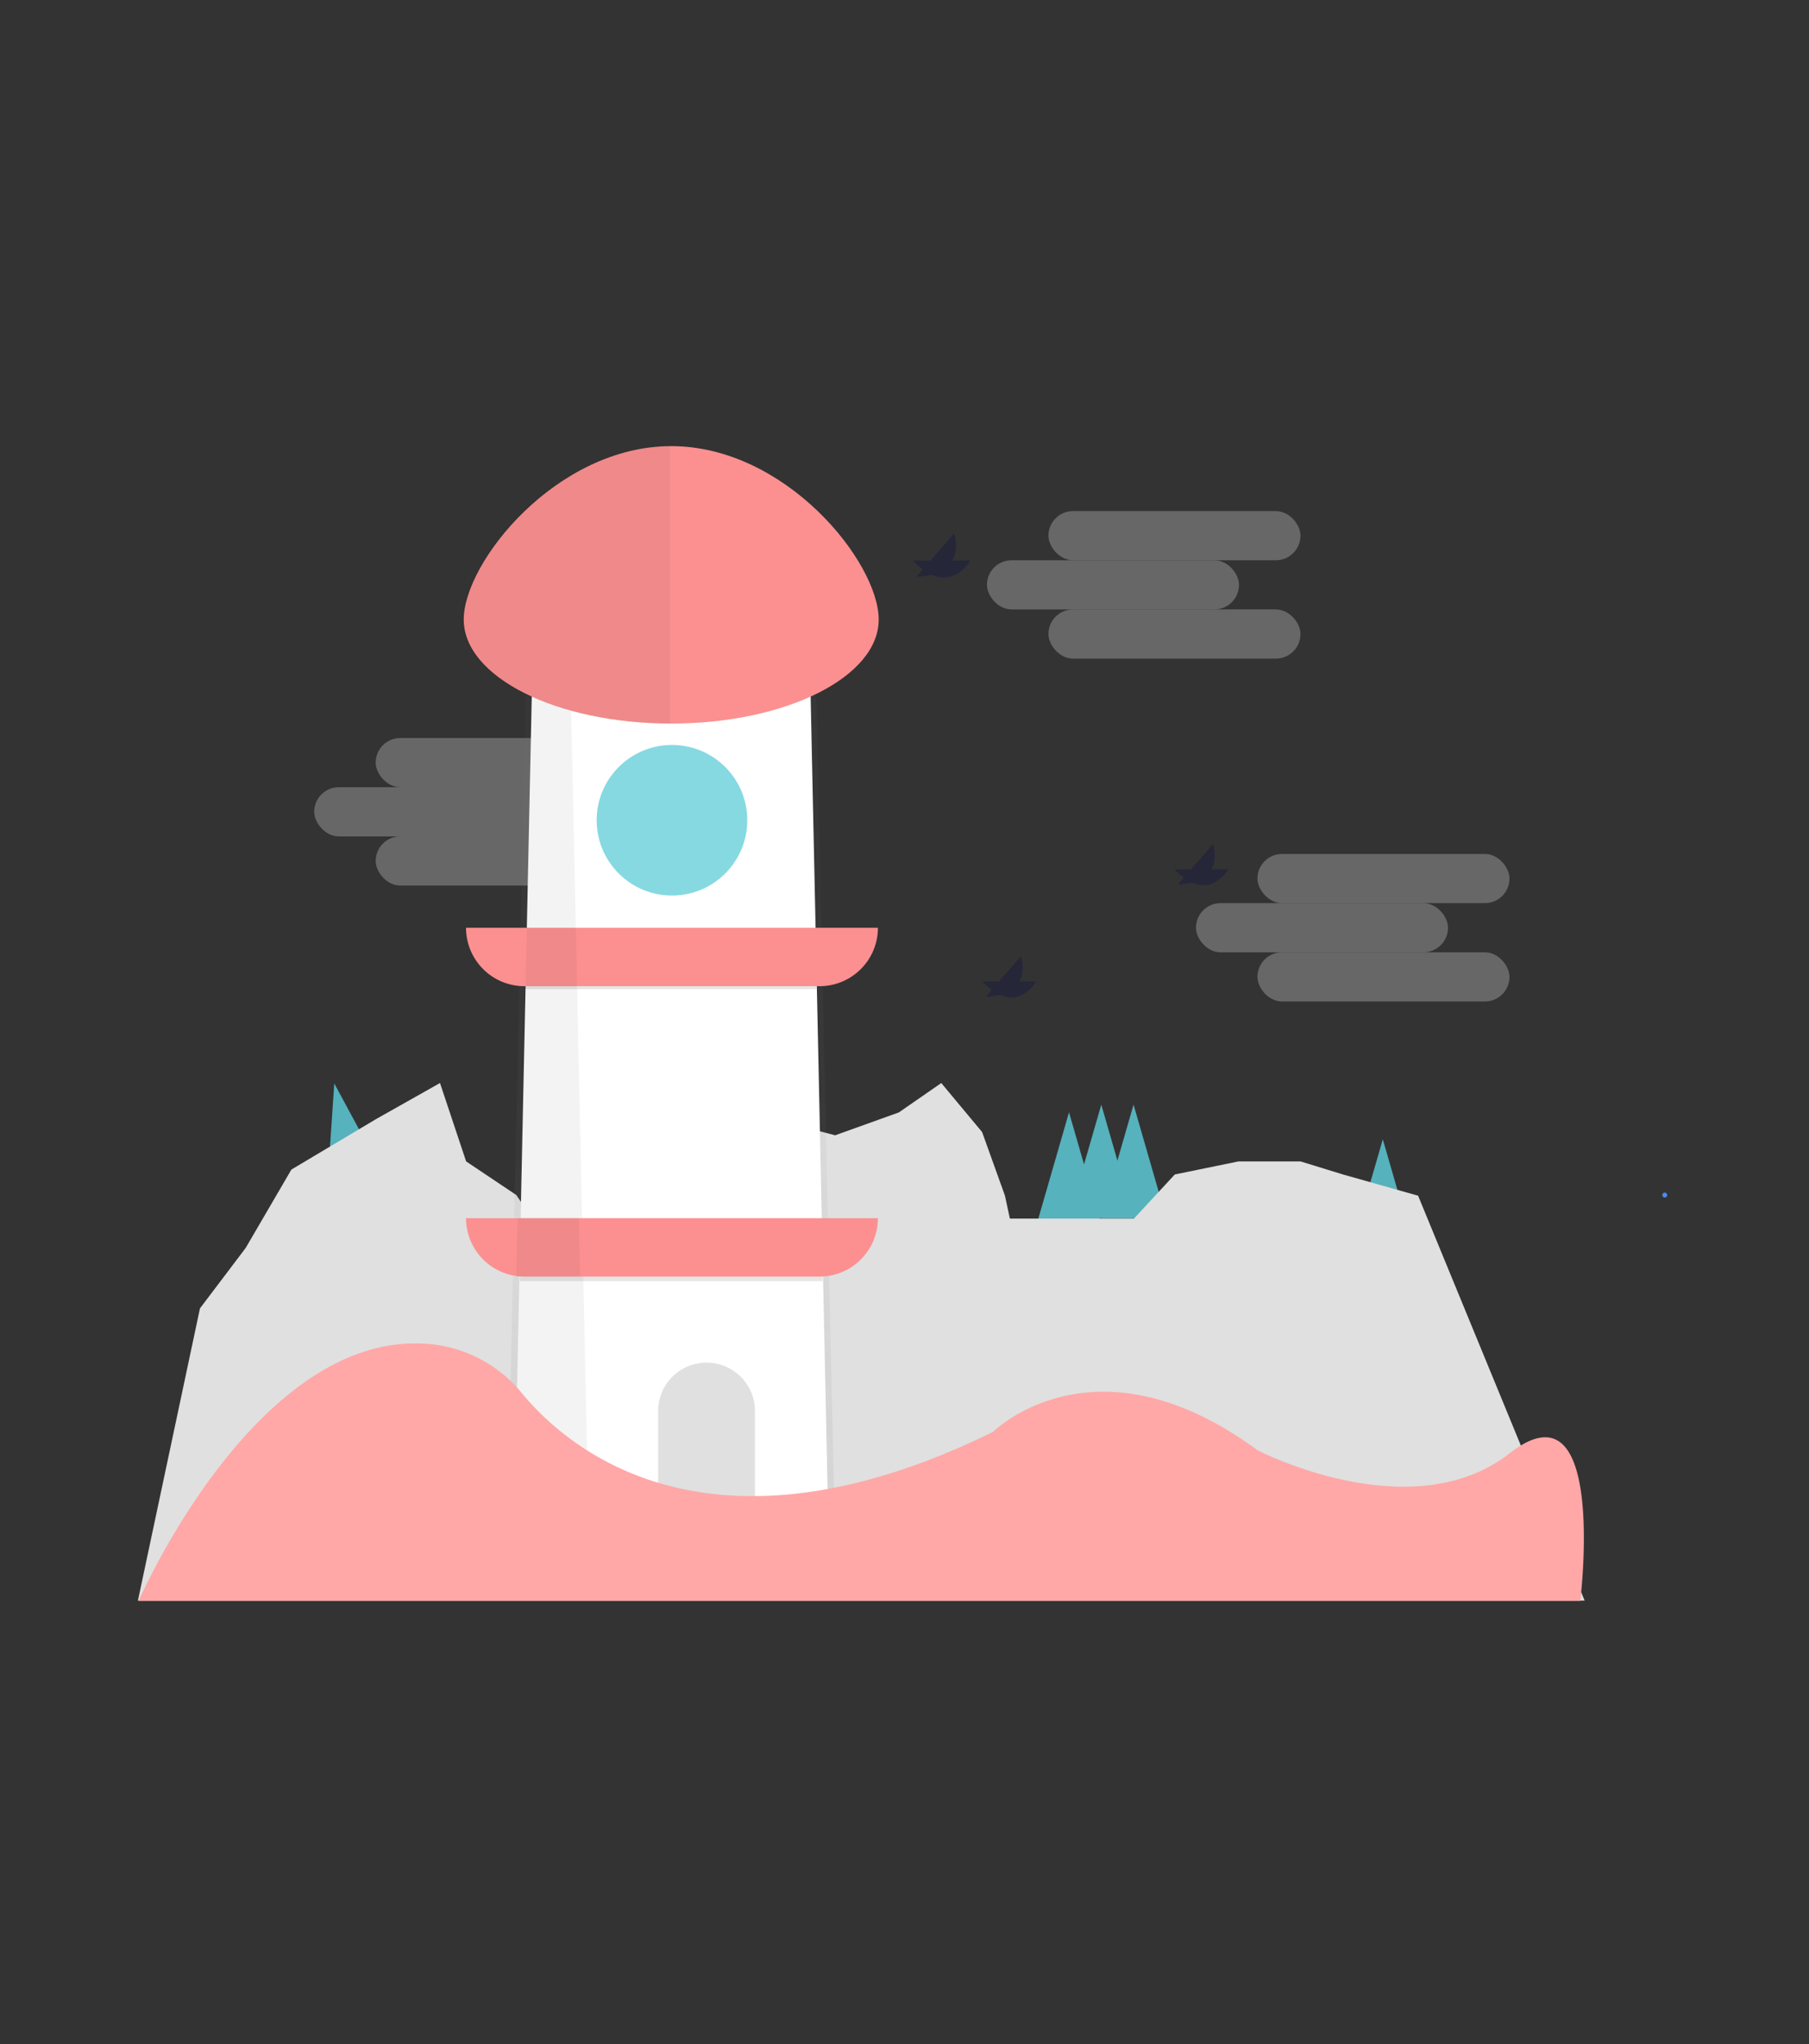 <svg xmlns="http://www.w3.org/2000/svg" xmlns:xlink="http://www.w3.org/1999/xlink" viewBox="0 0 446 504">
  <rect x="0" y="0" width="446" height="504" fill="#333333" stroke="none"/>
  <defs>
    <style>
      .cls-1, .cls-16 {
        fill: none;
      }

      .cls-1 {
        stroke: #707070;
        opacity: 0;
      }

      .cls-2 {
        fill: #56b2bd;
      }

      .cls-3 {
        fill: #e0e0e0;
      }

      .cls-4 {
        opacity: 0.3;
      }

      .cls-5 {
        opacity: 0.5;
      }

      .cls-6 {
        fill: url(#linear-gradient);
      }

      .cls-7 {
        fill: #fff;
      }

      .cls-8 {
        opacity: 0.05;
      }

      .cls-9 {
        fill: #fc9090;
      }

      .cls-10 {
        fill: #86d9e1;
      }

      .cls-11 {
        opacity: 0.1;
      }

      .cls-12 {
        fill: #ffa8a7;
      }

      .cls-13 {
        fill: #030b44;
      }

      .cls-14 {
        fill: #4d8af0;
      }

      .cls-15 {
        stroke: none;
      }
    </style>
    <linearGradient id="linear-gradient" x1="0.5" y1="1" x2="0.5" gradientUnits="objectBoundingBox">
      <stop offset="0" stop-color="gray" stop-opacity="0.251"/>
      <stop offset="0.54" stop-color="gray" stop-opacity="0.122"/>
      <stop offset="1" stop-color="gray" stop-opacity="0.102"/>
    </linearGradient>
  </defs>
  <g id="Group_259" data-name="Group 259" transform="translate(-141 -233)">
    <g id="Rectangle_306" data-name="Rectangle 306" class="cls-1" transform="translate(141 233)">
      <rect class="cls-15" width="446" height="504"/>
      <rect class="cls-16" x="0.5" y="0.5" width="445" height="503"/>
    </g>
    <g id="undraw_Lighthouse_frb8" transform="translate(175 343)">
      <path id="Path_59" data-name="Path 59" class="cls-2" d="M558.224,408.02l4.042,14,4.042,14H550.14l4.042-14Z" transform="translate(-328.665 -243.76)"/>
      <path id="Path_60" data-name="Path 60" class="cls-2" d="M577.994,403.31l4.038,14,4.042,14H569.91l4.042-14Z" transform="translate(-340.476 -240.946)"/>
      <path id="Path_61" data-name="Path 61" class="cls-2" d="M597.754,403.31l4.042,14,4.042,14H589.67l4.042-14Z" transform="translate(-352.281 -240.946)"/>
      <path id="Path_62" data-name="Path 62" class="cls-2" d="M750.4,424.54l4.042,14,4.042,14H742.32l4.042-14Z" transform="translate(-443.477 -253.629)"/>
      <path id="Path_63" data-name="Path 63" class="cls-2" d="M117.353,390.33l6.92,12.822,6.92,12.822-7.895,1.715-7.9,1.719.974-14.541Z" transform="translate(-68.942 -233.191)"/>
      <path id="Path_64" data-name="Path 64" class="cls-3" d="M0,517.708l15.3-72.062,11.272-14.9,11.272-19.324,20.934-12.48,15.7-8.857,6.441,19.324L93.294,417.7l7.754,11.441,12.077-4.026,15.3-12.48,11.675-3.221L156.6,398.947l15.3,4.026,15.7-5.636,10.467-7.246,10.064,12.077,5.636,15.7,1.208,5.636h30.6l10.064-10.87,15.7-3.221h15.3l10.467,3.221,18.519,5.234,41.063,99.84Z" transform="translate(0 -233.048)"/>
      <g id="Group_218" data-name="Group 218" class="cls-4" transform="translate(43.466 71.973)">
        <rect id="Rectangle_294" data-name="Rectangle 294" class="cls-3" width="62.142" height="12.126" rx="6.063" transform="translate(15.157)"/>
        <rect id="Rectangle_295" data-name="Rectangle 295" class="cls-3" width="62.142" height="12.126" rx="6.063" transform="translate(0 12.126)"/>
        <rect id="Rectangle_296" data-name="Rectangle 296" class="cls-3" width="62.142" height="12.126" rx="6.063" transform="translate(15.157 24.251)"/>
      </g>
      <g id="Group_219" data-name="Group 219" class="cls-5" transform="translate(90.983 57.742)">
        <path id="Path_65" data-name="Path 65" class="cls-6" d="M306.918,356.382H226l4.738-212.952H302.18Z" transform="translate(-226 -143.43)"/>
      </g>
      <path id="Path_66" data-name="Path 66" class="cls-7" d="M307.808,356.382H230.13l4.545-212.952h68.583Z" transform="translate(-137.484 -85.688)"/>
      <g id="Group_220" data-name="Group 220" class="cls-8" transform="translate(92.646 57.742)">
        <path id="Path_67" data-name="Path 67" d="M248.7,356.382H230.13l4.545-212.952h9.473Z" transform="translate(-230.13 -143.43)"/>
      </g>
      <path id="Path_68" data-name="Path 68" class="cls-9" d="M200.95,472.86H302.5a14.4,14.4,0,0,1-14.4,14.4H215.35a14.4,14.4,0,0,1-14.4-14.4Z" transform="translate(-120.052 -282.496)"/>
      <path id="Path_69" data-name="Path 69" class="cls-9" d="M200.95,295H302.5a14.4,14.4,0,0,1-14.4,14.4H215.35a14.4,14.4,0,0,1-14.4-14.4Z" transform="translate(-120.052 -176.239)"/>
      <circle id="Ellipse_33" data-name="Ellipse 33" class="cls-10" cx="18.567" cy="18.567" r="18.567" transform="translate(113.105 73.678)"/>
      <rect id="Rectangle_297" data-name="Rectangle 297" class="cls-11" width="74.646" height="1.135" transform="translate(94.159 204.76)"/>
      <rect id="Rectangle_298" data-name="Rectangle 298" class="cls-11" width="71.993" height="0.757" transform="translate(95.299 133.145)"/>
      <path id="Path_70" data-name="Path 70" class="cls-3" d="M474.943,702.434H451.07V669.656a11.936,11.936,0,0,1,11.936-11.937h0a11.941,11.941,0,0,1,11.936,11.937Z" transform="translate(-322.808 -431.74)"/>
      <path id="Path_71" data-name="Path 71" class="cls-12" d="M488.355,709.416H132.93s22.947-52.738,57.73-62.07a39.52,39.52,0,0,1,15.407-1.091,33.328,33.328,0,0,1,21.369,11.985c11.4,13.784,46.317,43.821,116.176,9.5,0,0,25.008-25.008,65.174,4.545a77.117,77.117,0,0,0,7.649,3.3c12.323,4.658,36.973,11.147,54.5-2.544C495.179,654.094,488.355,709.416,488.355,709.416Z" transform="translate(-132.745 -424.704)"/>
      <g id="Group_221" data-name="Group 221" class="cls-4" transform="translate(209.329 16.015)">
        <rect id="Rectangle_299" data-name="Rectangle 299" class="cls-3" width="62.142" height="12.126" rx="6.063" transform="translate(15.157)"/>
        <rect id="Rectangle_300" data-name="Rectangle 300" class="cls-3" width="62.142" height="12.126" rx="6.063" transform="translate(0 12.126)"/>
        <rect id="Rectangle_301" data-name="Rectangle 301" class="cls-3" width="62.142" height="12.126" rx="6.063" transform="translate(15.157 24.251)"/>
      </g>
      <g id="Group_222" data-name="Group 222" class="cls-4" transform="translate(260.859 100.556)">
        <rect id="Rectangle_302" data-name="Rectangle 302" class="cls-3" width="62.142" height="12.126" rx="6.063" transform="translate(15.157)"/>
        <rect id="Rectangle_303" data-name="Rectangle 303" class="cls-3" width="62.142" height="12.126" rx="6.063" transform="translate(0 12.126)"/>
        <rect id="Rectangle_304" data-name="Rectangle 304" class="cls-3" width="62.142" height="12.126" rx="6.063" transform="translate(15.157 24.251)"/>
      </g>
      <g id="Group_223" data-name="Group 223" class="cls-4" transform="translate(255.577 98.097)">
        <path id="Path_72" data-name="Path 72" class="cls-13" d="M767.32,355.59h13.261S775.585,364.431,767.32,355.59Z" transform="translate(-767.32 -349.338)"/>
        <path id="Path_73" data-name="Path 73" class="cls-13" d="M769.31,350.072l8.7-10.012S781.4,349.629,769.31,350.072Z" transform="translate(-768.509 -340.06)"/>
      </g>
      <g id="Group_224" data-name="Group 224" class="cls-4" transform="translate(208.214 125.758)">
        <path id="Path_74" data-name="Path 74" class="cls-13" d="M649.67,424.3h13.261S657.935,433.141,649.67,424.3Z" transform="translate(-649.67 -418.048)"/>
        <path id="Path_75" data-name="Path 75" class="cls-13" d="M651.66,418.782l8.692-10.012S663.754,418.339,651.66,418.782Z" transform="translate(-650.859 -408.77)"/>
      </g>
      <g id="Group_225" data-name="Group 225" class="cls-4" transform="translate(191.06 21.478)">
        <path id="Path_76" data-name="Path 76" class="cls-13" d="M607.06,166.4h14.223S615.925,175.9,607.06,166.4Z" transform="translate(-607.06 -159.693)"/>
        <path id="Path_77" data-name="Path 77" class="cls-13" d="M609.19,160.485l9.328-10.745S622.165,160.006,609.19,160.485Z" transform="translate(-608.333 -149.74)"/>
      </g>
      <g id="Group_226" data-name="Group 226" class="cls-8" transform="translate(93.294 190.364)">
        <path id="Path_78" data-name="Path 78" d="M364.21,583.59c.4.036.825.056,1.244.056h14.493l-.306-14.4H364.528Z" transform="translate(-364.21 -569.25)"/>
      </g>
      <g id="Group_227" data-name="Group 227" class="cls-8" transform="translate(95.58 118.749)">
        <path id="Path_79" data-name="Path 79" d="M249.807,294.97H237.73l-.31,14.4h12.693Z" transform="translate(-237.42 -294.97)"/>
      </g>
      <path id="Path_80" data-name="Path 80" class="cls-14" d="M1066.634,554.768a.6.6,0,1,0-.6-.6A.6.6,0,0,0,1066.634,554.768Z" transform="translate(-690.198 -369.513)"/>
      <path id="Path_81" data-name="Path 81" class="cls-9" d="M434.312,139.148c0,14.167-22.9,25.648-51.156,25.648S332,153.315,332,139.148,354.9,96.39,383.156,96.39,434.312,124.985,434.312,139.148Z" transform="translate(-251.673 -96.39)"/>
      <g id="Group_228" data-name="Group 228" class="cls-8" transform="translate(80.029)">
        <path id="Path_82" data-name="Path 82" d="M331.26,139.148c0,14.167,22.9,25.648,51.156,25.648V96.39C354.163,96.39,331.26,124.985,331.26,139.148Z" transform="translate(-331.26 -96.39)"/>
      </g>
    </g>
  </g>
</svg>
